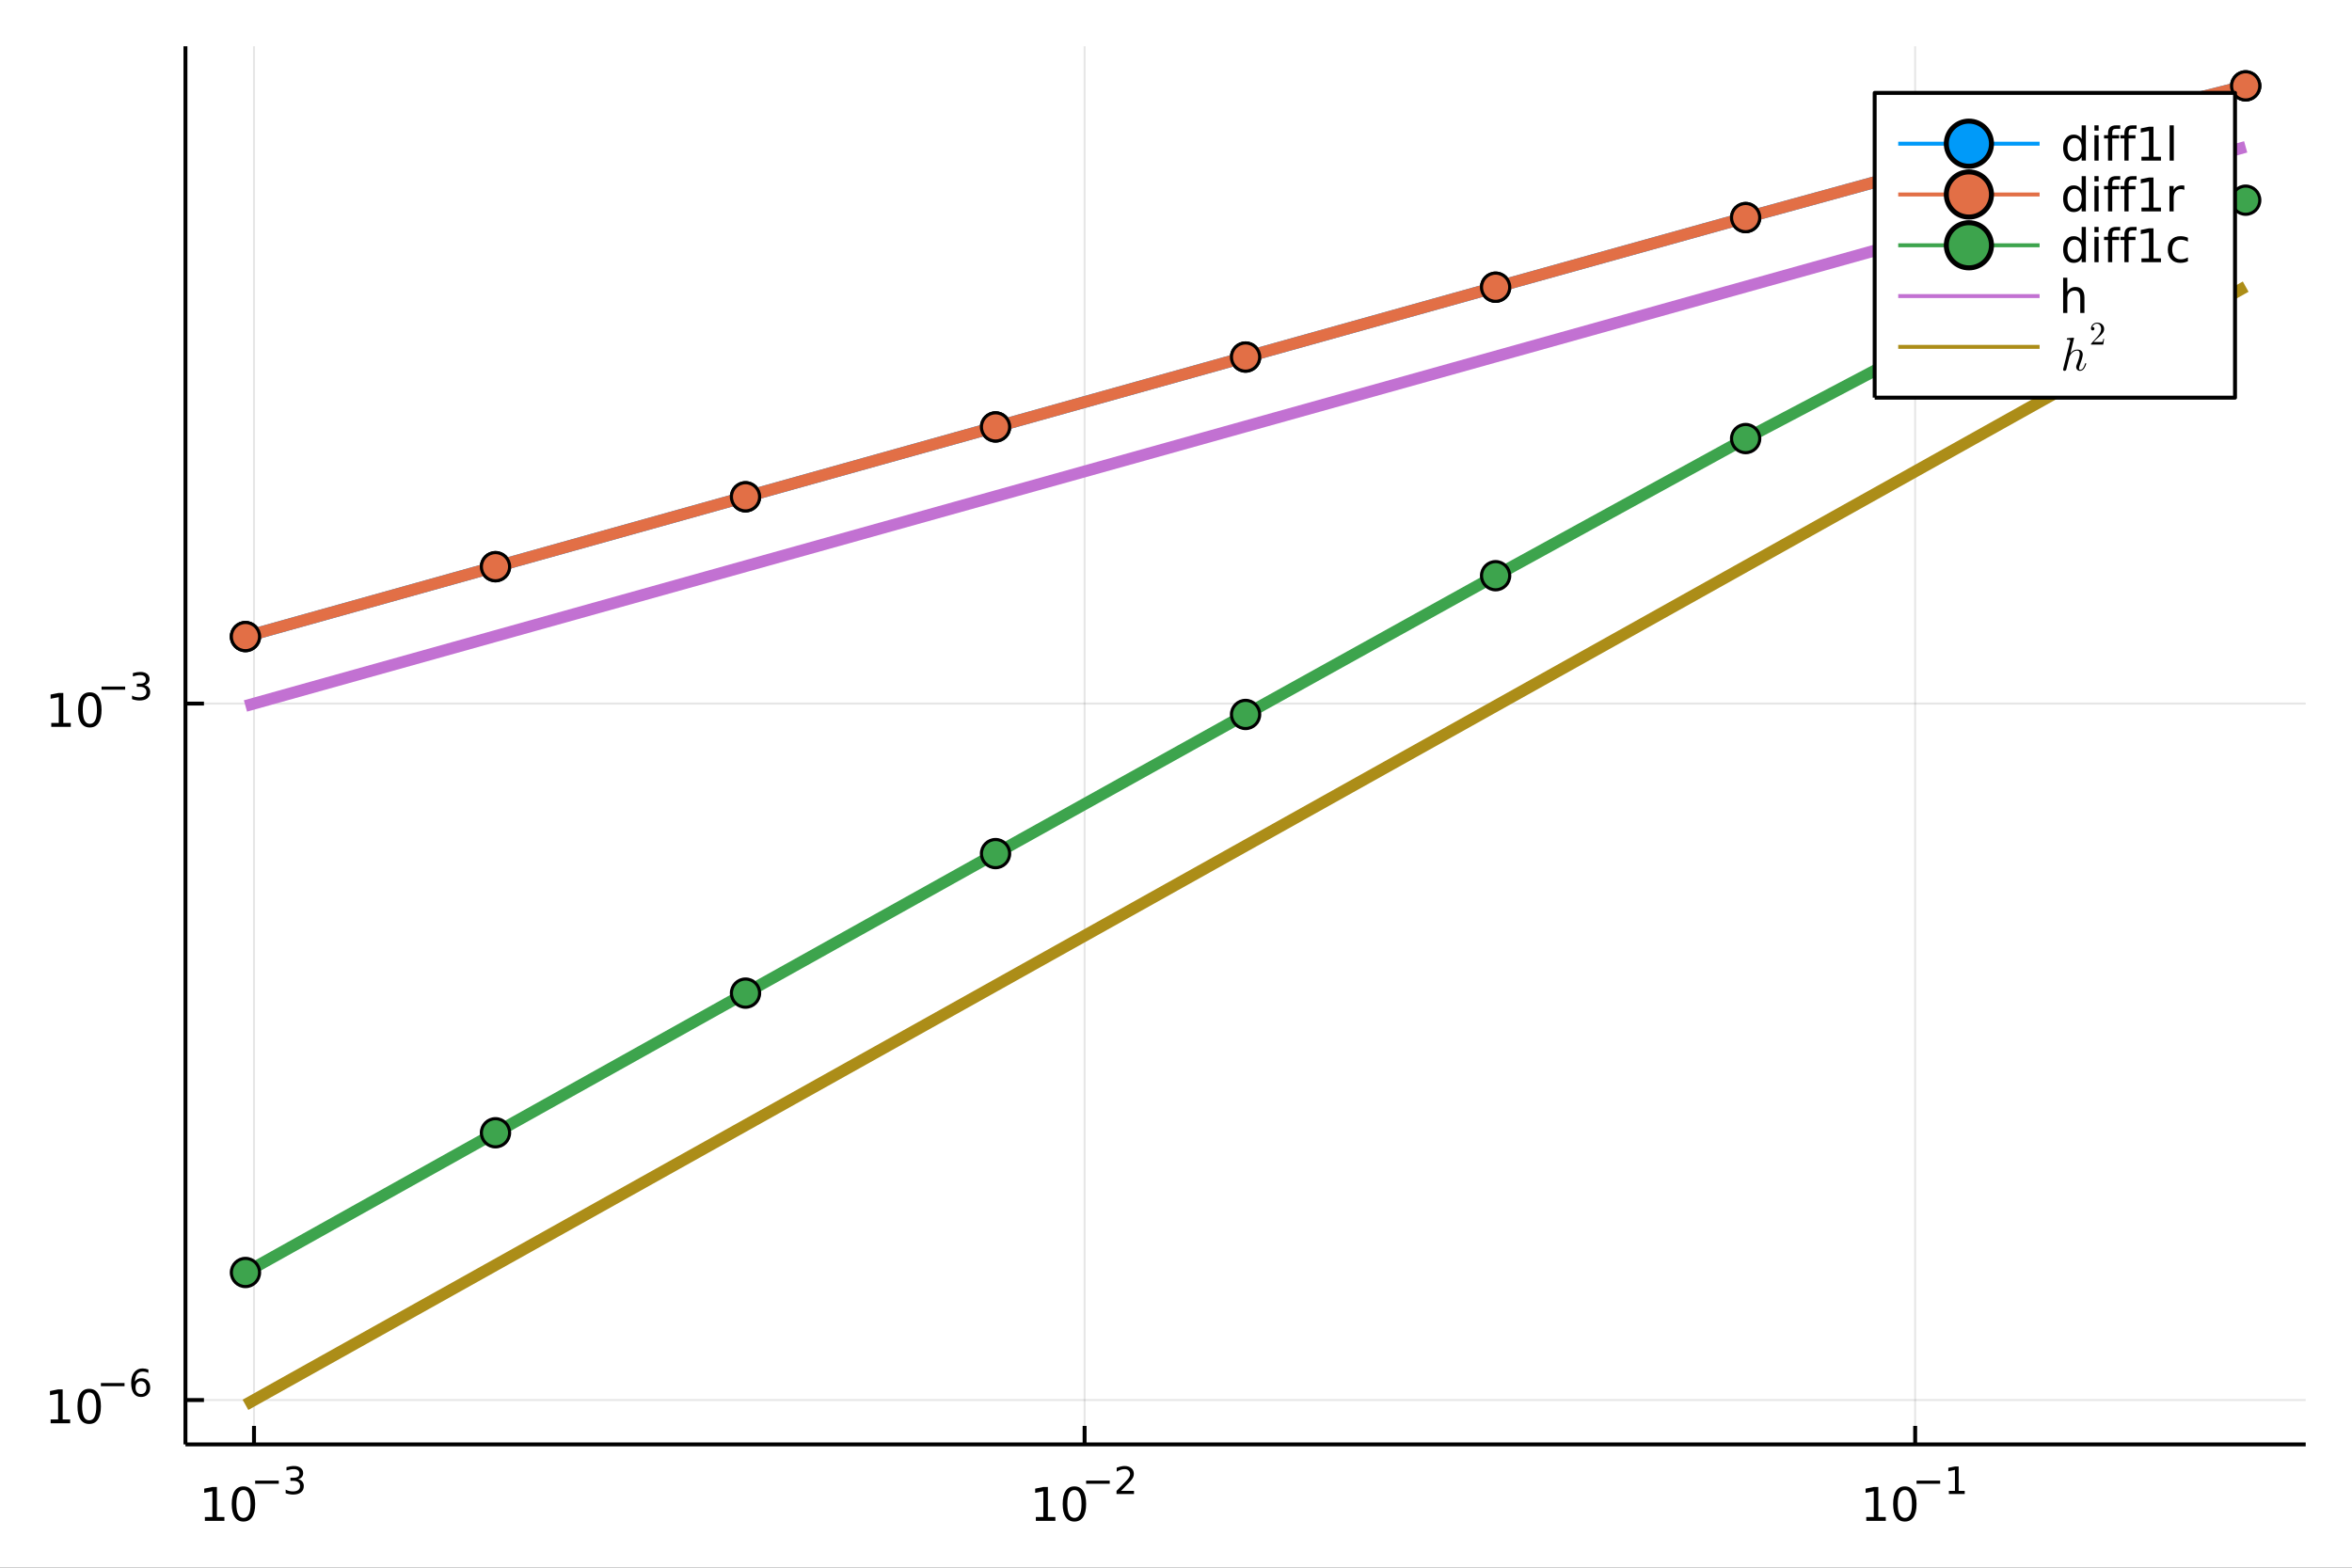 <?xml version="1.0" encoding="utf-8"?>
<svg xmlns="http://www.w3.org/2000/svg" xmlns:xlink="http://www.w3.org/1999/xlink" width="600" height="400" viewBox="0 0 2400 1600">
<rect x="0" y="0" width="2400" height="1600" fill="#333333" stroke="none"/>
<defs>
  <clipPath id="clip500">
    <rect x="0" y="0" width="2400" height="1600"/>
  </clipPath>
</defs>
<path clip-path="url(#clip500)" d="
M0 1600 L2400 1600 L2400 0 L0 0  Z
  " fill="#ffffff" fill-rule="evenodd" fill-opacity="1"/>
<defs>
  <clipPath id="clip501">
    <rect x="480" y="0" width="1681" height="1600"/>
  </clipPath>
</defs>
<defs>
  <clipPath id="clip502">
    <rect x="193" y="47" width="2160" height="1440"/>
  </clipPath>
</defs>
<path clip-path="url(#clip500)" d="
M189.233 1474.16 L2352.76 1474.16 L2352.76 47.244 L189.233 47.244  Z
  " fill="#ffffff" fill-rule="evenodd" fill-opacity="1"/>
<defs>
  <clipPath id="clip503">
    <rect x="189" y="47" width="2165" height="1428"/>
  </clipPath>
</defs>
<polyline clip-path="url(#clip503)" style="stroke:#000000; stroke-linecap:butt; stroke-linejoin:round; stroke-width:2; stroke-opacity:0.1; fill:none" points="
  259.194,1474.16 259.194,47.244 
  "/>
<polyline clip-path="url(#clip503)" style="stroke:#000000; stroke-linecap:butt; stroke-linejoin:round; stroke-width:2; stroke-opacity:0.1; fill:none" points="
  1106.73,1474.16 1106.73,47.244 
  "/>
<polyline clip-path="url(#clip503)" style="stroke:#000000; stroke-linecap:butt; stroke-linejoin:round; stroke-width:2; stroke-opacity:0.1; fill:none" points="
  1954.26,1474.16 1954.26,47.244 
  "/>
<polyline clip-path="url(#clip500)" style="stroke:#000000; stroke-linecap:butt; stroke-linejoin:round; stroke-width:4; stroke-opacity:1; fill:none" points="
  189.233,1474.16 2352.76,1474.16 
  "/>
<polyline clip-path="url(#clip500)" style="stroke:#000000; stroke-linecap:butt; stroke-linejoin:round; stroke-width:4; stroke-opacity:1; fill:none" points="
  259.194,1474.16 259.194,1455.27 
  "/>
<polyline clip-path="url(#clip500)" style="stroke:#000000; stroke-linecap:butt; stroke-linejoin:round; stroke-width:4; stroke-opacity:1; fill:none" points="
  1106.73,1474.16 1106.73,1455.27 
  "/>
<polyline clip-path="url(#clip500)" style="stroke:#000000; stroke-linecap:butt; stroke-linejoin:round; stroke-width:4; stroke-opacity:1; fill:none" points="
  1954.26,1474.16 1954.26,1455.27 
  "/>
<path clip-path="url(#clip500)" d="M209.074 1548.29 L216.713 1548.29 L216.713 1521.92 L208.403 1523.59 L208.403 1519.33 L216.667 1517.66 L221.343 1517.66 L221.343 1548.29 L228.981 1548.29 L228.981 1552.22 L209.074 1552.22 L209.074 1548.29 Z" fill="#000000" fill-rule="evenodd" fill-opacity="1" /><path clip-path="url(#clip500)" d="M248.426 1520.74 Q244.815 1520.74 242.986 1524.31 Q241.18 1527.85 241.18 1534.98 Q241.18 1542.09 242.986 1545.65 Q244.815 1549.19 248.426 1549.19 Q252.06 1549.19 253.866 1545.65 Q255.694 1542.09 255.694 1534.98 Q255.694 1527.85 253.866 1524.31 Q252.06 1520.74 248.426 1520.74 M248.426 1517.04 Q254.236 1517.04 257.291 1521.65 Q260.37 1526.23 260.37 1534.98 Q260.37 1543.71 257.291 1548.31 Q254.236 1552.9 248.426 1552.9 Q242.616 1552.9 239.537 1548.31 Q236.481 1543.71 236.481 1534.98 Q236.481 1526.23 239.537 1521.65 Q242.616 1517.04 248.426 1517.04 Z" fill="#000000" fill-rule="evenodd" fill-opacity="1" /><path clip-path="url(#clip500)" d="M260.37 1511.14 L284.482 1511.14 L284.482 1514.34 L260.37 1514.34 L260.37 1511.14 Z" fill="#000000" fill-rule="evenodd" fill-opacity="1" /><path clip-path="url(#clip500)" d="M304.192 1509.67 Q306.919 1510.26 308.443 1512.1 Q309.985 1513.94 309.985 1516.65 Q309.985 1520.81 307.126 1523.08 Q304.267 1525.36 299.001 1525.36 Q297.233 1525.36 295.353 1525 Q293.491 1524.66 291.497 1523.97 L291.497 1520.3 Q293.077 1521.22 294.958 1521.69 Q296.838 1522.16 298.888 1522.16 Q302.462 1522.16 304.324 1520.75 Q306.205 1519.34 306.205 1516.65 Q306.205 1514.17 304.456 1512.78 Q302.725 1511.37 299.622 1511.37 L296.349 1511.37 L296.349 1508.24 L299.772 1508.24 Q302.575 1508.24 304.061 1507.13 Q305.546 1506.01 305.546 1503.9 Q305.546 1501.74 304.004 1500.59 Q302.481 1499.42 299.622 1499.42 Q298.061 1499.42 296.274 1499.76 Q294.487 1500.1 292.343 1500.82 L292.343 1497.43 Q294.506 1496.83 296.387 1496.53 Q298.287 1496.23 299.961 1496.23 Q304.286 1496.23 306.807 1498.2 Q309.327 1500.16 309.327 1503.51 Q309.327 1505.84 307.991 1507.45 Q306.656 1509.05 304.192 1509.67 Z" fill="#000000" fill-rule="evenodd" fill-opacity="1" /><path clip-path="url(#clip500)" d="M1056.99 1548.29 L1064.63 1548.29 L1064.63 1521.92 L1056.32 1523.59 L1056.32 1519.33 L1064.58 1517.66 L1069.26 1517.66 L1069.26 1548.29 L1076.9 1548.29 L1076.9 1552.22 L1056.99 1552.22 L1056.99 1548.29 Z" fill="#000000" fill-rule="evenodd" fill-opacity="1" /><path clip-path="url(#clip500)" d="M1096.34 1520.74 Q1092.73 1520.74 1090.9 1524.31 Q1089.1 1527.85 1089.1 1534.98 Q1089.1 1542.09 1090.9 1545.65 Q1092.73 1549.19 1096.34 1549.19 Q1099.98 1549.19 1101.78 1545.65 Q1103.61 1542.09 1103.61 1534.98 Q1103.61 1527.85 1101.78 1524.31 Q1099.98 1520.74 1096.34 1520.74 M1096.34 1517.04 Q1102.15 1517.04 1105.21 1521.65 Q1108.29 1526.23 1108.29 1534.98 Q1108.29 1543.71 1105.21 1548.31 Q1102.15 1552.9 1096.34 1552.9 Q1090.53 1552.9 1087.45 1548.31 Q1084.4 1543.71 1084.4 1534.98 Q1084.4 1526.23 1087.45 1521.65 Q1090.53 1517.04 1096.34 1517.04 Z" fill="#000000" fill-rule="evenodd" fill-opacity="1" /><path clip-path="url(#clip500)" d="M1108.29 1511.14 L1132.4 1511.14 L1132.4 1514.34 L1108.29 1514.34 L1108.29 1511.14 Z" fill="#000000" fill-rule="evenodd" fill-opacity="1" /><path clip-path="url(#clip500)" d="M1143.87 1521.62 L1157.13 1521.62 L1157.13 1524.81 L1139.3 1524.81 L1139.3 1521.62 Q1141.46 1519.38 1145.19 1515.62 Q1148.93 1511.84 1149.89 1510.75 Q1151.71 1508.7 1152.43 1507.29 Q1153.16 1505.86 1153.16 1504.48 Q1153.16 1502.24 1151.58 1500.83 Q1150.02 1499.42 1147.5 1499.42 Q1145.71 1499.42 1143.72 1500.04 Q1141.75 1500.67 1139.49 1501.93 L1139.49 1498.09 Q1141.78 1497.17 1143.78 1496.7 Q1145.77 1496.23 1147.43 1496.23 Q1151.79 1496.23 1154.39 1498.41 Q1156.98 1500.59 1156.98 1504.24 Q1156.98 1505.97 1156.32 1507.53 Q1155.68 1509.07 1153.97 1511.18 Q1153.5 1511.72 1150.98 1514.34 Q1148.46 1516.93 1143.87 1521.62 Z" fill="#000000" fill-rule="evenodd" fill-opacity="1" /><path clip-path="url(#clip500)" d="M1904.37 1548.29 L1912.01 1548.29 L1912.01 1521.92 L1903.7 1523.59 L1903.7 1519.33 L1911.97 1517.66 L1916.64 1517.66 L1916.64 1548.29 L1924.28 1548.29 L1924.28 1552.22 L1904.37 1552.22 L1904.37 1548.29 Z" fill="#000000" fill-rule="evenodd" fill-opacity="1" /><path clip-path="url(#clip500)" d="M1943.72 1520.74 Q1940.11 1520.74 1938.28 1524.31 Q1936.48 1527.85 1936.48 1534.98 Q1936.48 1542.09 1938.28 1545.65 Q1940.11 1549.19 1943.72 1549.19 Q1947.36 1549.19 1949.16 1545.65 Q1950.99 1542.09 1950.99 1534.98 Q1950.99 1527.85 1949.16 1524.31 Q1947.36 1520.74 1943.72 1520.74 M1943.72 1517.04 Q1949.53 1517.04 1952.59 1521.65 Q1955.67 1526.23 1955.67 1534.98 Q1955.67 1543.71 1952.59 1548.31 Q1949.53 1552.9 1943.72 1552.9 Q1937.91 1552.9 1934.84 1548.31 Q1931.78 1543.71 1931.78 1534.98 Q1931.78 1526.23 1934.84 1521.65 Q1937.91 1517.04 1943.72 1517.04 Z" fill="#000000" fill-rule="evenodd" fill-opacity="1" /><path clip-path="url(#clip500)" d="M1955.67 1511.14 L1979.78 1511.14 L1979.78 1514.34 L1955.67 1514.34 L1955.67 1511.14 Z" fill="#000000" fill-rule="evenodd" fill-opacity="1" /><path clip-path="url(#clip500)" d="M1988.64 1521.62 L1994.85 1521.62 L1994.85 1500.19 L1988.09 1501.55 L1988.09 1498.09 L1994.81 1496.73 L1998.61 1496.73 L1998.61 1521.62 L2004.81 1521.62 L2004.81 1524.81 L1988.64 1524.81 L1988.64 1521.62 Z" fill="#000000" fill-rule="evenodd" fill-opacity="1" /><polyline clip-path="url(#clip503)" style="stroke:#000000; stroke-linecap:butt; stroke-linejoin:round; stroke-width:2; stroke-opacity:0.1; fill:none" points="
  189.233,1428.9 2352.76,1428.9 
  "/>
<polyline clip-path="url(#clip503)" style="stroke:#000000; stroke-linecap:butt; stroke-linejoin:round; stroke-width:2; stroke-opacity:0.1; fill:none" points="
  189.233,718.071 2352.76,718.071 
  "/>
<polyline clip-path="url(#clip500)" style="stroke:#000000; stroke-linecap:butt; stroke-linejoin:round; stroke-width:4; stroke-opacity:1; fill:none" points="
  189.233,1474.16 189.233,47.244 
  "/>
<polyline clip-path="url(#clip500)" style="stroke:#000000; stroke-linecap:butt; stroke-linejoin:round; stroke-width:4; stroke-opacity:1; fill:none" points="
  189.233,1428.9 208.13,1428.9 
  "/>
<polyline clip-path="url(#clip500)" style="stroke:#000000; stroke-linecap:butt; stroke-linejoin:round; stroke-width:4; stroke-opacity:1; fill:none" points="
  189.233,718.071 208.13,718.071 
  "/>
<path clip-path="url(#clip500)" d="M51.663 1448.69 L59.302 1448.69 L59.302 1422.33 L50.992 1423.99 L50.992 1419.73 L59.256 1418.07 L63.932 1418.07 L63.932 1448.69 L71.571 1448.69 L71.571 1452.63 L51.663 1452.63 L51.663 1448.69 Z" fill="#000000" fill-rule="evenodd" fill-opacity="1" /><path clip-path="url(#clip500)" d="M91.015 1421.15 Q87.404 1421.15 85.575 1424.71 Q83.77 1428.25 83.77 1435.38 Q83.77 1442.49 85.575 1446.05 Q87.404 1449.59 91.015 1449.59 Q94.649 1449.59 96.455 1446.05 Q98.284 1442.49 98.284 1435.38 Q98.284 1428.25 96.455 1424.71 Q94.649 1421.15 91.015 1421.15 M91.015 1417.44 Q96.825 1417.44 99.881 1422.05 Q102.959 1426.63 102.959 1435.38 Q102.959 1444.11 99.881 1448.71 Q96.825 1453.3 91.015 1453.3 Q85.205 1453.3 82.126 1448.71 Q79.071 1444.11 79.071 1435.38 Q79.071 1426.63 82.126 1422.05 Q85.205 1417.44 91.015 1417.44 Z" fill="#000000" fill-rule="evenodd" fill-opacity="1" /><path clip-path="url(#clip500)" d="M102.959 1411.54 L127.071 1411.54 L127.071 1414.74 L102.959 1414.74 L102.959 1411.54 Z" fill="#000000" fill-rule="evenodd" fill-opacity="1" /><path clip-path="url(#clip500)" d="M143.866 1409.66 Q141.308 1409.66 139.804 1411.41 Q138.318 1413.16 138.318 1416.21 Q138.318 1419.24 139.804 1421 Q141.308 1422.75 143.866 1422.75 Q146.424 1422.75 147.91 1421 Q149.415 1419.24 149.415 1416.21 Q149.415 1413.16 147.91 1411.41 Q146.424 1409.66 143.866 1409.66 M151.408 1397.76 L151.408 1401.22 Q149.979 1400.54 148.512 1400.18 Q147.064 1399.83 145.634 1399.83 Q141.873 1399.83 139.879 1402.36 Q137.904 1404.9 137.622 1410.04 Q138.732 1408.4 140.406 1407.54 Q142.08 1406.65 144.092 1406.65 Q148.324 1406.65 150.769 1409.23 Q153.233 1411.79 153.233 1416.21 Q153.233 1420.53 150.675 1423.15 Q148.117 1425.76 143.866 1425.76 Q138.995 1425.76 136.418 1422.04 Q133.842 1418.3 133.842 1411.2 Q133.842 1404.55 137.002 1400.6 Q140.161 1396.63 145.484 1396.63 Q146.913 1396.63 148.361 1396.91 Q149.828 1397.19 151.408 1397.76 Z" fill="#000000" fill-rule="evenodd" fill-opacity="1" /><path clip-path="url(#clip500)" d="M52.322 737.864 L59.961 737.864 L59.961 711.498 L51.65 713.165 L51.65 708.905 L59.914 707.239 L64.59 707.239 L64.59 737.864 L72.229 737.864 L72.229 741.799 L52.322 741.799 L52.322 737.864 Z" fill="#000000" fill-rule="evenodd" fill-opacity="1" /><path clip-path="url(#clip500)" d="M91.673 710.317 Q88.062 710.317 86.234 713.882 Q84.428 717.424 84.428 724.553 Q84.428 731.66 86.234 735.225 Q88.062 738.766 91.673 738.766 Q95.308 738.766 97.113 735.225 Q98.942 731.66 98.942 724.553 Q98.942 717.424 97.113 713.882 Q95.308 710.317 91.673 710.317 M91.673 706.614 Q97.484 706.614 100.539 711.22 Q103.618 715.803 103.618 724.553 Q103.618 733.28 100.539 737.887 Q97.484 742.47 91.673 742.47 Q85.863 742.47 82.784 737.887 Q79.729 733.28 79.729 724.553 Q79.729 715.803 82.784 711.22 Q85.863 706.614 91.673 706.614 Z" fill="#000000" fill-rule="evenodd" fill-opacity="1" /><path clip-path="url(#clip500)" d="M103.618 700.715 L127.729 700.715 L127.729 703.912 L103.618 703.912 L103.618 700.715 Z" fill="#000000" fill-rule="evenodd" fill-opacity="1" /><path clip-path="url(#clip500)" d="M147.44 699.248 Q150.167 699.831 151.69 701.674 Q153.233 703.517 153.233 706.226 Q153.233 710.382 150.374 712.658 Q147.515 714.934 142.249 714.934 Q140.481 714.934 138.6 714.576 Q136.738 714.238 134.745 713.542 L134.745 709.874 Q136.324 710.796 138.205 711.266 Q140.086 711.736 142.136 711.736 Q145.71 711.736 147.571 710.326 Q149.452 708.915 149.452 706.226 Q149.452 703.743 147.703 702.351 Q145.973 700.941 142.87 700.941 L139.597 700.941 L139.597 697.819 L143.02 697.819 Q145.822 697.819 147.308 696.709 Q148.794 695.581 148.794 693.474 Q148.794 691.311 147.252 690.164 Q145.728 688.998 142.87 688.998 Q141.308 688.998 139.522 689.336 Q137.735 689.675 135.591 690.39 L135.591 687.004 Q137.754 686.402 139.635 686.101 Q141.534 685.8 143.208 685.8 Q147.534 685.8 150.054 687.775 Q152.574 689.731 152.574 693.079 Q152.574 695.411 151.239 697.029 Q149.904 698.627 147.44 699.248 Z" fill="#000000" fill-rule="evenodd" fill-opacity="1" /><polyline clip-path="url(#clip503)" style="stroke:#009af9; stroke-linecap:butt; stroke-linejoin:round; stroke-width:12; stroke-opacity:1; fill:none" points="
  2291.52,87.629 2036.39,151.994 1781.26,222.084 1526.13,293.147 1270.99,364.413 1015.86,435.725 760.729,507.048 505.597,578.374 250.464,649.701 
  "/>
<circle clip-path="url(#clip503)" cx="2291.52" cy="87.629" r="14.4" fill="#009af9" fill-rule="evenodd" fill-opacity="1" stroke="#000000" stroke-opacity="1" stroke-width="3.2"/>
<circle clip-path="url(#clip503)" cx="2036.39" cy="151.994" r="14.4" fill="#009af9" fill-rule="evenodd" fill-opacity="1" stroke="#000000" stroke-opacity="1" stroke-width="3.2"/>
<circle clip-path="url(#clip503)" cx="1781.26" cy="222.084" r="14.4" fill="#009af9" fill-rule="evenodd" fill-opacity="1" stroke="#000000" stroke-opacity="1" stroke-width="3.2"/>
<circle clip-path="url(#clip503)" cx="1526.13" cy="293.147" r="14.4" fill="#009af9" fill-rule="evenodd" fill-opacity="1" stroke="#000000" stroke-opacity="1" stroke-width="3.2"/>
<circle clip-path="url(#clip503)" cx="1270.99" cy="364.413" r="14.4" fill="#009af9" fill-rule="evenodd" fill-opacity="1" stroke="#000000" stroke-opacity="1" stroke-width="3.2"/>
<circle clip-path="url(#clip503)" cx="1015.86" cy="435.725" r="14.4" fill="#009af9" fill-rule="evenodd" fill-opacity="1" stroke="#000000" stroke-opacity="1" stroke-width="3.2"/>
<circle clip-path="url(#clip503)" cx="760.729" cy="507.048" r="14.4" fill="#009af9" fill-rule="evenodd" fill-opacity="1" stroke="#000000" stroke-opacity="1" stroke-width="3.2"/>
<circle clip-path="url(#clip503)" cx="505.597" cy="578.374" r="14.4" fill="#009af9" fill-rule="evenodd" fill-opacity="1" stroke="#000000" stroke-opacity="1" stroke-width="3.2"/>
<circle clip-path="url(#clip503)" cx="250.464" cy="649.701" r="14.4" fill="#009af9" fill-rule="evenodd" fill-opacity="1" stroke="#000000" stroke-opacity="1" stroke-width="3.2"/>
<polyline clip-path="url(#clip503)" style="stroke:#e26f46; stroke-linecap:butt; stroke-linejoin:round; stroke-width:12; stroke-opacity:1; fill:none" points="
  2291.52,87.629 2036.39,151.994 1781.26,222.084 1526.13,293.147 1270.99,364.413 1015.86,435.725 760.729,507.048 505.597,578.374 250.464,649.701 
  "/>
<circle clip-path="url(#clip503)" cx="2291.52" cy="87.629" r="14.4" fill="#e26f46" fill-rule="evenodd" fill-opacity="1" stroke="#000000" stroke-opacity="1" stroke-width="3.2"/>
<circle clip-path="url(#clip503)" cx="2036.39" cy="151.994" r="14.4" fill="#e26f46" fill-rule="evenodd" fill-opacity="1" stroke="#000000" stroke-opacity="1" stroke-width="3.2"/>
<circle clip-path="url(#clip503)" cx="1781.26" cy="222.084" r="14.4" fill="#e26f46" fill-rule="evenodd" fill-opacity="1" stroke="#000000" stroke-opacity="1" stroke-width="3.2"/>
<circle clip-path="url(#clip503)" cx="1526.13" cy="293.147" r="14.4" fill="#e26f46" fill-rule="evenodd" fill-opacity="1" stroke="#000000" stroke-opacity="1" stroke-width="3.2"/>
<circle clip-path="url(#clip503)" cx="1270.99" cy="364.413" r="14.4" fill="#e26f46" fill-rule="evenodd" fill-opacity="1" stroke="#000000" stroke-opacity="1" stroke-width="3.2"/>
<circle clip-path="url(#clip503)" cx="1015.86" cy="435.725" r="14.4" fill="#e26f46" fill-rule="evenodd" fill-opacity="1" stroke="#000000" stroke-opacity="1" stroke-width="3.2"/>
<circle clip-path="url(#clip503)" cx="760.729" cy="507.048" r="14.4" fill="#e26f46" fill-rule="evenodd" fill-opacity="1" stroke="#000000" stroke-opacity="1" stroke-width="3.2"/>
<circle clip-path="url(#clip503)" cx="505.597" cy="578.374" r="14.4" fill="#e26f46" fill-rule="evenodd" fill-opacity="1" stroke="#000000" stroke-opacity="1" stroke-width="3.2"/>
<circle clip-path="url(#clip503)" cx="250.464" cy="649.701" r="14.4" fill="#e26f46" fill-rule="evenodd" fill-opacity="1" stroke="#000000" stroke-opacity="1" stroke-width="3.2"/>
<polyline clip-path="url(#clip503)" style="stroke:#3da44d; stroke-linecap:butt; stroke-linejoin:round; stroke-width:12; stroke-opacity:1; fill:none" points="
  2291.52,204.312 2036.39,313.251 1781.26,447.616 1526.13,587.58 1270.99,729.187 1015.86,871.198 760.729,1013.59 505.597,1156.12 250.464,1298.72 
  "/>
<circle clip-path="url(#clip503)" cx="2291.52" cy="204.312" r="14.4" fill="#3da44d" fill-rule="evenodd" fill-opacity="1" stroke="#000000" stroke-opacity="1" stroke-width="3.2"/>
<circle clip-path="url(#clip503)" cx="2036.39" cy="313.251" r="14.4" fill="#3da44d" fill-rule="evenodd" fill-opacity="1" stroke="#000000" stroke-opacity="1" stroke-width="3.2"/>
<circle clip-path="url(#clip503)" cx="1781.26" cy="447.616" r="14.4" fill="#3da44d" fill-rule="evenodd" fill-opacity="1" stroke="#000000" stroke-opacity="1" stroke-width="3.2"/>
<circle clip-path="url(#clip503)" cx="1526.13" cy="587.58" r="14.4" fill="#3da44d" fill-rule="evenodd" fill-opacity="1" stroke="#000000" stroke-opacity="1" stroke-width="3.2"/>
<circle clip-path="url(#clip503)" cx="1270.99" cy="729.187" r="14.4" fill="#3da44d" fill-rule="evenodd" fill-opacity="1" stroke="#000000" stroke-opacity="1" stroke-width="3.2"/>
<circle clip-path="url(#clip503)" cx="1015.86" cy="871.198" r="14.4" fill="#3da44d" fill-rule="evenodd" fill-opacity="1" stroke="#000000" stroke-opacity="1" stroke-width="3.2"/>
<circle clip-path="url(#clip503)" cx="760.729" cy="1013.59" r="14.4" fill="#3da44d" fill-rule="evenodd" fill-opacity="1" stroke="#000000" stroke-opacity="1" stroke-width="3.2"/>
<circle clip-path="url(#clip503)" cx="505.597" cy="1156.12" r="14.4" fill="#3da44d" fill-rule="evenodd" fill-opacity="1" stroke="#000000" stroke-opacity="1" stroke-width="3.2"/>
<circle clip-path="url(#clip503)" cx="250.464" cy="1298.72" r="14.4" fill="#3da44d" fill-rule="evenodd" fill-opacity="1" stroke="#000000" stroke-opacity="1" stroke-width="3.2"/>
<polyline clip-path="url(#clip503)" style="stroke:#c271d2; stroke-linecap:butt; stroke-linejoin:round; stroke-width:12; stroke-opacity:1; fill:none" points="
  2291.52,149.897 2036.39,221.224 1781.26,292.55 1526.13,363.877 1270.99,435.204 1015.86,506.531 760.729,577.858 505.597,649.185 250.464,720.512 
  "/>
<polyline clip-path="url(#clip503)" style="stroke:#ac8d18; stroke-linecap:butt; stroke-linejoin:round; stroke-width:12; stroke-opacity:1; fill:none" points="
  2291.52,292.55 2036.39,435.204 1781.26,577.858 1526.13,720.512 1270.99,863.165 1015.86,1005.82 760.729,1148.47 505.597,1291.13 250.464,1433.78 
  "/>
<path clip-path="url(#clip500)" d="
M1912.93 405.848 L2280.64 405.848 L2280.64 94.808 L1912.93 94.808  Z
  " fill="#ffffff" fill-rule="evenodd" fill-opacity="1"/>
<polyline clip-path="url(#clip500)" style="stroke:#000000; stroke-linecap:butt; stroke-linejoin:round; stroke-width:4; stroke-opacity:1; fill:none" points="
  1912.93,405.848 2280.64,405.848 2280.64,94.808 1912.93,94.808 1912.93,405.848 
  "/>
<polyline clip-path="url(#clip500)" style="stroke:#009af9; stroke-linecap:butt; stroke-linejoin:round; stroke-width:4; stroke-opacity:1; fill:none" points="
  1936.97,146.648 2081.21,146.648 
  "/>
<circle clip-path="url(#clip500)" cx="2009.09" cy="146.648" r="23.04" fill="#009af9" fill-rule="evenodd" fill-opacity="1" stroke="#000000" stroke-opacity="1" stroke-width="5.12"/>
<path clip-path="url(#clip500)" d="M2124.16 141.937 L2124.16 127.91 L2128.42 127.91 L2128.42 163.928 L2124.16 163.928 L2124.16 160.039 Q2122.82 162.354 2120.76 163.488 Q2118.72 164.599 2115.85 164.599 Q2111.15 164.599 2108.19 160.849 Q2105.25 157.099 2105.25 150.988 Q2105.25 144.877 2108.19 141.127 Q2111.15 137.377 2115.85 137.377 Q2118.72 137.377 2120.76 138.512 Q2122.82 139.623 2124.16 141.937 M2109.64 150.988 Q2109.64 155.687 2111.57 158.373 Q2113.51 161.035 2116.89 161.035 Q2120.27 161.035 2122.21 158.373 Q2124.16 155.687 2124.16 150.988 Q2124.16 146.289 2122.21 143.627 Q2120.27 140.942 2116.89 140.942 Q2113.51 140.942 2111.57 143.627 Q2109.64 146.289 2109.64 150.988 Z" fill="#000000" fill-rule="evenodd" fill-opacity="1" /><path clip-path="url(#clip500)" d="M2137.19 138.002 L2141.45 138.002 L2141.45 163.928 L2137.19 163.928 L2137.19 138.002 M2137.19 127.91 L2141.45 127.91 L2141.45 133.303 L2137.19 133.303 L2137.19 127.91 Z" fill="#000000" fill-rule="evenodd" fill-opacity="1" /><path clip-path="url(#clip500)" d="M2163.49 127.91 L2163.49 131.451 L2159.41 131.451 Q2157.12 131.451 2156.22 132.377 Q2155.34 133.303 2155.34 135.711 L2155.34 138.002 L2162.35 138.002 L2162.35 141.312 L2155.34 141.312 L2155.34 163.928 L2151.06 163.928 L2151.06 141.312 L2146.98 141.312 L2146.98 138.002 L2151.06 138.002 L2151.06 136.197 Q2151.06 131.868 2153.07 129.901 Q2155.08 127.91 2159.46 127.91 L2163.49 127.91 Z" fill="#000000" fill-rule="evenodd" fill-opacity="1" /><path clip-path="url(#clip500)" d="M2180.18 127.91 L2180.18 131.451 L2176.1 131.451 Q2173.81 131.451 2172.91 132.377 Q2172.03 133.303 2172.03 135.711 L2172.03 138.002 L2179.04 138.002 L2179.04 141.312 L2172.03 141.312 L2172.03 163.928 L2167.75 163.928 L2167.75 141.312 L2163.67 141.312 L2163.67 138.002 L2167.75 138.002 L2167.75 136.197 Q2167.75 131.868 2169.76 129.901 Q2171.77 127.91 2176.15 127.91 L2180.18 127.91 Z" fill="#000000" fill-rule="evenodd" fill-opacity="1" /><path clip-path="url(#clip500)" d="M2185.15 159.993 L2192.79 159.993 L2192.79 133.627 L2184.48 135.294 L2184.48 131.035 L2192.75 129.368 L2197.42 129.368 L2197.42 159.993 L2205.06 159.993 L2205.06 163.928 L2185.15 163.928 L2185.15 159.993 Z" fill="#000000" fill-rule="evenodd" fill-opacity="1" /><path clip-path="url(#clip500)" d="M2213.9 127.91 L2218.16 127.91 L2218.16 163.928 L2213.9 163.928 L2213.9 127.91 Z" fill="#000000" fill-rule="evenodd" fill-opacity="1" /><polyline clip-path="url(#clip500)" style="stroke:#e26f46; stroke-linecap:butt; stroke-linejoin:round; stroke-width:4; stroke-opacity:1; fill:none" points="
  1936.97,198.488 2081.21,198.488 
  "/>
<circle clip-path="url(#clip500)" cx="2009.09" cy="198.488" r="23.04" fill="#e26f46" fill-rule="evenodd" fill-opacity="1" stroke="#000000" stroke-opacity="1" stroke-width="5.12"/>
<path clip-path="url(#clip500)" d="M2124.16 193.777 L2124.16 179.75 L2128.42 179.75 L2128.42 215.768 L2124.16 215.768 L2124.16 211.879 Q2122.82 214.194 2120.76 215.328 Q2118.72 216.439 2115.85 216.439 Q2111.15 216.439 2108.19 212.689 Q2105.25 208.939 2105.25 202.828 Q2105.25 196.717 2108.19 192.967 Q2111.15 189.217 2115.85 189.217 Q2118.72 189.217 2120.76 190.352 Q2122.82 191.463 2124.16 193.777 M2109.64 202.828 Q2109.64 207.527 2111.57 210.213 Q2113.51 212.875 2116.89 212.875 Q2120.27 212.875 2122.21 210.213 Q2124.16 207.527 2124.16 202.828 Q2124.16 198.129 2122.21 195.467 Q2120.27 192.782 2116.89 192.782 Q2113.51 192.782 2111.57 195.467 Q2109.64 198.129 2109.64 202.828 Z" fill="#000000" fill-rule="evenodd" fill-opacity="1" /><path clip-path="url(#clip500)" d="M2137.19 189.842 L2141.45 189.842 L2141.45 215.768 L2137.19 215.768 L2137.19 189.842 M2137.19 179.75 L2141.45 179.75 L2141.45 185.143 L2137.19 185.143 L2137.19 179.75 Z" fill="#000000" fill-rule="evenodd" fill-opacity="1" /><path clip-path="url(#clip500)" d="M2163.49 179.75 L2163.49 183.291 L2159.41 183.291 Q2157.12 183.291 2156.22 184.217 Q2155.34 185.143 2155.34 187.551 L2155.34 189.842 L2162.35 189.842 L2162.35 193.152 L2155.34 193.152 L2155.34 215.768 L2151.06 215.768 L2151.06 193.152 L2146.98 193.152 L2146.98 189.842 L2151.06 189.842 L2151.06 188.037 Q2151.06 183.708 2153.07 181.741 Q2155.08 179.75 2159.46 179.75 L2163.49 179.75 Z" fill="#000000" fill-rule="evenodd" fill-opacity="1" /><path clip-path="url(#clip500)" d="M2180.18 179.75 L2180.18 183.291 L2176.1 183.291 Q2173.81 183.291 2172.91 184.217 Q2172.03 185.143 2172.03 187.551 L2172.03 189.842 L2179.04 189.842 L2179.04 193.152 L2172.03 193.152 L2172.03 215.768 L2167.75 215.768 L2167.75 193.152 L2163.67 193.152 L2163.67 189.842 L2167.75 189.842 L2167.75 188.037 Q2167.75 183.708 2169.76 181.741 Q2171.77 179.75 2176.15 179.75 L2180.18 179.75 Z" fill="#000000" fill-rule="evenodd" fill-opacity="1" /><path clip-path="url(#clip500)" d="M2185.15 211.833 L2192.79 211.833 L2192.79 185.467 L2184.48 187.134 L2184.48 182.875 L2192.75 181.208 L2197.42 181.208 L2197.42 211.833 L2205.06 211.833 L2205.06 215.768 L2185.15 215.768 L2185.15 211.833 Z" fill="#000000" fill-rule="evenodd" fill-opacity="1" /><path clip-path="url(#clip500)" d="M2228.93 193.824 Q2228.21 193.407 2227.35 193.222 Q2226.52 193.014 2225.5 193.014 Q2221.89 193.014 2219.94 195.375 Q2218.02 197.713 2218.02 202.111 L2218.02 215.768 L2213.74 215.768 L2213.74 189.842 L2218.02 189.842 L2218.02 193.87 Q2219.37 191.509 2221.52 190.375 Q2223.67 189.217 2226.75 189.217 Q2227.19 189.217 2227.72 189.287 Q2228.25 189.333 2228.9 189.449 L2228.93 193.824 Z" fill="#000000" fill-rule="evenodd" fill-opacity="1" /><polyline clip-path="url(#clip500)" style="stroke:#3da44d; stroke-linecap:butt; stroke-linejoin:round; stroke-width:4; stroke-opacity:1; fill:none" points="
  1936.97,250.328 2081.21,250.328 
  "/>
<circle clip-path="url(#clip500)" cx="2009.09" cy="250.328" r="23.04" fill="#3da44d" fill-rule="evenodd" fill-opacity="1" stroke="#000000" stroke-opacity="1" stroke-width="5.12"/>
<path clip-path="url(#clip500)" d="M2124.16 245.617 L2124.16 231.59 L2128.42 231.59 L2128.42 267.608 L2124.16 267.608 L2124.16 263.719 Q2122.82 266.034 2120.76 267.168 Q2118.72 268.279 2115.85 268.279 Q2111.15 268.279 2108.19 264.529 Q2105.25 260.779 2105.25 254.668 Q2105.25 248.557 2108.19 244.807 Q2111.15 241.057 2115.85 241.057 Q2118.72 241.057 2120.76 242.192 Q2122.82 243.303 2124.16 245.617 M2109.64 254.668 Q2109.64 259.367 2111.57 262.053 Q2113.51 264.715 2116.89 264.715 Q2120.27 264.715 2122.21 262.053 Q2124.16 259.367 2124.16 254.668 Q2124.16 249.969 2122.21 247.307 Q2120.27 244.622 2116.89 244.622 Q2113.51 244.622 2111.57 247.307 Q2109.64 249.969 2109.64 254.668 Z" fill="#000000" fill-rule="evenodd" fill-opacity="1" /><path clip-path="url(#clip500)" d="M2137.19 241.682 L2141.45 241.682 L2141.45 267.608 L2137.19 267.608 L2137.19 241.682 M2137.19 231.59 L2141.45 231.59 L2141.45 236.983 L2137.19 236.983 L2137.19 231.59 Z" fill="#000000" fill-rule="evenodd" fill-opacity="1" /><path clip-path="url(#clip500)" d="M2163.49 231.59 L2163.49 235.131 L2159.41 235.131 Q2157.12 235.131 2156.22 236.057 Q2155.34 236.983 2155.34 239.391 L2155.34 241.682 L2162.35 241.682 L2162.35 244.992 L2155.34 244.992 L2155.34 267.608 L2151.06 267.608 L2151.06 244.992 L2146.98 244.992 L2146.98 241.682 L2151.06 241.682 L2151.06 239.877 Q2151.06 235.548 2153.07 233.581 Q2155.08 231.59 2159.46 231.59 L2163.49 231.59 Z" fill="#000000" fill-rule="evenodd" fill-opacity="1" /><path clip-path="url(#clip500)" d="M2180.18 231.59 L2180.18 235.131 L2176.1 235.131 Q2173.81 235.131 2172.91 236.057 Q2172.03 236.983 2172.03 239.391 L2172.03 241.682 L2179.04 241.682 L2179.04 244.992 L2172.03 244.992 L2172.03 267.608 L2167.75 267.608 L2167.75 244.992 L2163.67 244.992 L2163.67 241.682 L2167.75 241.682 L2167.75 239.877 Q2167.75 235.548 2169.76 233.581 Q2171.77 231.59 2176.15 231.59 L2180.18 231.59 Z" fill="#000000" fill-rule="evenodd" fill-opacity="1" /><path clip-path="url(#clip500)" d="M2185.15 263.673 L2192.79 263.673 L2192.79 237.307 L2184.48 238.974 L2184.48 234.715 L2192.75 233.048 L2197.42 233.048 L2197.42 263.673 L2205.06 263.673 L2205.06 267.608 L2185.15 267.608 L2185.15 263.673 Z" fill="#000000" fill-rule="evenodd" fill-opacity="1" /><path clip-path="url(#clip500)" d="M2232.56 242.678 L2232.56 246.659 Q2230.75 245.664 2228.93 245.178 Q2227.12 244.668 2225.27 244.668 Q2221.13 244.668 2218.83 247.307 Q2216.54 249.923 2216.54 254.668 Q2216.54 259.414 2218.83 262.053 Q2221.13 264.668 2225.27 264.668 Q2227.12 264.668 2228.93 264.182 Q2230.75 263.673 2232.56 262.678 L2232.56 266.613 Q2230.78 267.446 2228.86 267.863 Q2226.96 268.279 2224.81 268.279 Q2218.95 268.279 2215.5 264.599 Q2212.05 260.918 2212.05 254.668 Q2212.05 248.326 2215.52 244.692 Q2219.02 241.057 2225.08 241.057 Q2227.05 241.057 2228.93 241.474 Q2230.8 241.868 2232.56 242.678 Z" fill="#000000" fill-rule="evenodd" fill-opacity="1" /><polyline clip-path="url(#clip500)" style="stroke:#c271d2; stroke-linecap:butt; stroke-linejoin:round; stroke-width:4; stroke-opacity:1; fill:none" points="
  1936.97,302.168 2081.21,302.168 
  "/>
<path clip-path="url(#clip500)" d="M2126.96 303.8 L2126.96 319.448 L2122.7 319.448 L2122.7 303.939 Q2122.7 300.258 2121.26 298.43 Q2119.83 296.601 2116.96 296.601 Q2113.51 296.601 2111.52 298.8 Q2109.53 300.999 2109.53 304.795 L2109.53 319.448 L2105.25 319.448 L2105.25 283.43 L2109.53 283.43 L2109.53 297.55 Q2111.06 295.212 2113.12 294.055 Q2115.2 292.897 2117.91 292.897 Q2122.38 292.897 2124.67 295.675 Q2126.96 298.43 2126.96 303.8 Z" fill="#000000" fill-rule="evenodd" fill-opacity="1" /><polyline clip-path="url(#clip500)" style="stroke:#ac8d18; stroke-linecap:butt; stroke-linejoin:round; stroke-width:4; stroke-opacity:1; fill:none" points="
  1936.97,354.008 2081.21,354.008 
  "/>
<path clip-path="url(#clip500)" d="M2128.79 371.108 Q2128.79 371.296 2128.57 372.022 Q2128.36 372.748 2127.85 373.872 Q2127.36 374.996 2126.68 376.027 Q2126 377.034 2124.87 377.784 Q2123.77 378.51 2122.51 378.51 Q2120.82 378.51 2119.7 377.385 Q2118.57 376.261 2118.57 374.575 Q2118.57 374.341 2118.6 374.106 Q2118.62 373.872 2118.64 373.732 Q2118.67 373.568 2118.74 373.31 Q2118.83 373.029 2118.85 372.912 Q2118.9 372.795 2119.02 372.443 Q2119.16 372.069 2119.21 371.928 Q2122.18 364.339 2122.18 361.177 Q2122.18 357.828 2119.58 357.828 Q2117.26 357.828 2114.97 359.514 Q2113.91 360.357 2112.91 361.856 Q2111.9 363.355 2111.71 363.918 Q2111.5 365.136 2111.2 366.072 Q2111.05 366.728 2110.38 369.281 L2109.32 373.614 L2108.41 377.245 Q2108.22 377.76 2107.71 378.135 Q2107.19 378.51 2106.63 378.51 Q2106.16 378.51 2105.69 378.182 Q2105.25 377.877 2105.25 377.151 Q2105.25 376.776 2105.43 376.097 L2112.39 348.459 L2112.53 347.522 Q2112.53 347.241 2112.41 347.1 Q2112.32 346.936 2111.76 346.819 Q2111.22 346.702 2110.14 346.702 Q2109.7 346.702 2109.49 346.679 Q2109.3 346.655 2109.13 346.538 Q2108.97 346.398 2108.97 346.116 Q2108.97 345.718 2109.13 345.507 Q2109.32 345.273 2109.46 345.226 Q2109.6 345.18 2109.88 345.156 Q2110.28 345.133 2111.62 345.016 Q2112.95 344.875 2114.1 344.781 Q2115.25 344.688 2115.74 344.688 Q2116.02 344.688 2116.16 344.828 Q2116.32 344.945 2116.35 345.086 L2116.37 345.203 L2112.62 360.451 Q2115.6 356.774 2119.72 356.774 Q2122.39 356.774 2123.82 358.156 Q2125.25 359.514 2125.25 361.903 Q2125.25 364.644 2122.32 372.443 Q2121.45 374.622 2121.45 375.863 Q2121.45 376.683 2121.71 377.058 Q2121.99 377.432 2122.6 377.432 Q2123.54 377.432 2124.36 376.894 Q2125.2 376.331 2125.79 375.418 Q2126.37 374.481 2126.77 373.544 Q2127.19 372.584 2127.5 371.506 Q2127.68 370.921 2127.78 370.78 Q2127.9 370.64 2128.22 370.64 Q2128.79 370.64 2128.79 371.108 Z" fill="#000000" fill-rule="evenodd" fill-opacity="1" /><path clip-path="url(#clip500)" d="M2133.66 351.662 Q2133.66 351.056 2133.71 350.875 Q2133.78 350.695 2134.04 350.416 L2140.48 343.235 Q2144.01 339.267 2144.01 335.808 Q2144.01 333.562 2142.83 331.955 Q2141.66 330.348 2139.52 330.348 Q2138.04 330.348 2136.79 331.25 Q2135.55 332.152 2134.97 333.758 Q2135.07 333.726 2135.42 333.726 Q2136.25 333.726 2136.71 334.25 Q2137.19 334.775 2137.19 335.48 Q2137.19 336.382 2136.6 336.824 Q2136.02 337.251 2135.45 337.251 Q2135.22 337.251 2134.91 337.201 Q2134.61 337.152 2134.14 336.693 Q2133.66 336.218 2133.66 335.381 Q2133.66 333.037 2135.43 331.168 Q2137.22 329.299 2139.94 329.299 Q2143.02 329.299 2145.04 331.135 Q2147.07 332.955 2147.07 335.808 Q2147.07 336.808 2146.76 337.726 Q2146.47 338.628 2146.06 339.333 Q2145.66 340.038 2144.58 341.169 Q2143.5 342.3 2142.63 343.104 Q2141.76 343.907 2139.81 345.612 L2136.25 349.072 L2142.3 349.072 Q2145.25 349.072 2145.48 348.81 Q2145.81 348.334 2146.22 345.826 L2147.07 345.826 L2146.12 351.662 L2133.66 351.662 Z" fill="#000000" fill-rule="evenodd" fill-opacity="1" /></svg>
